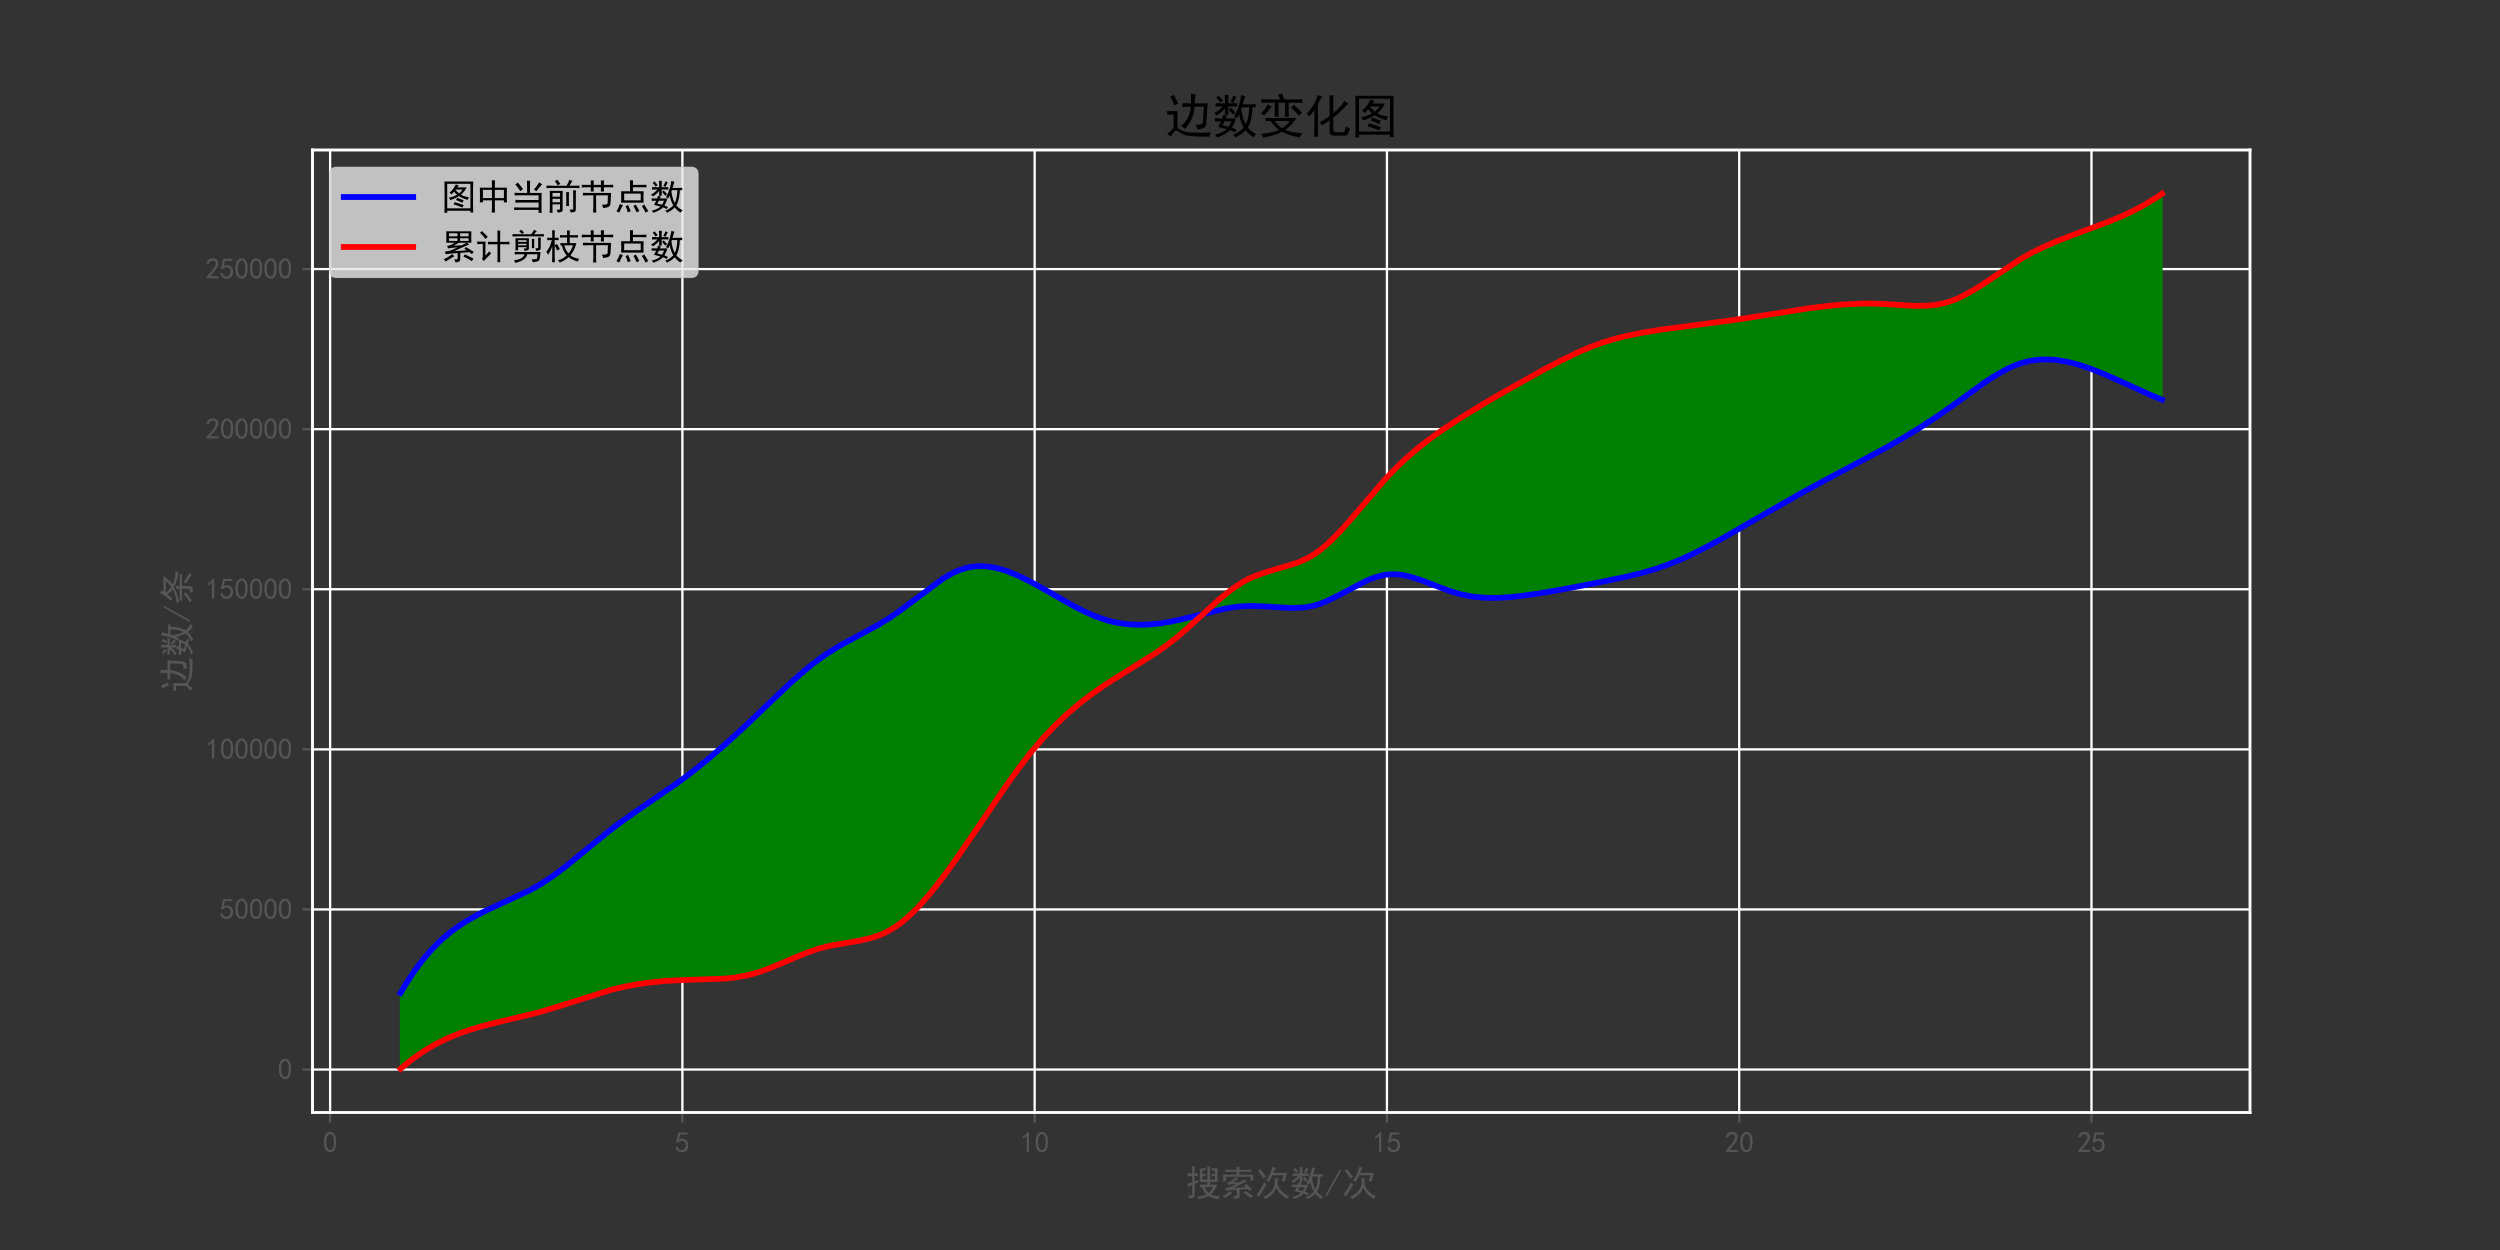 <?xml version="1.0" encoding="utf-8" standalone="no"?>
<!DOCTYPE svg PUBLIC "-//W3C//DTD SVG 1.1//EN"
  "http://www.w3.org/Graphics/SVG/1.1/DTD/svg11.dtd">
<svg xmlns:xlink="http://www.w3.org/1999/xlink" width="864pt" height="432pt" viewBox="0 0 864 432" xmlns="http://www.w3.org/2000/svg" version="1.1">
 <rect x="0" y="0" width="864" height="432" fill="#333333" stroke="none"/>
 <defs>
  <style type="text/css">*{stroke-linejoin: round; stroke-linecap: butt}</style>
 </defs>
 <g id="figure_1">
  <g id="patch_1">
   <path d="M 0 432 
L 864 432 
L 864 0 
L 0 0 
L 0 432 
z
" style="fill: none"/>
  </g>
  <g id="axes_1">
   <g id="patch_2">
    <path d="M 108 384.48 
L 777.6 384.48 
L 777.6 51.84 
L 108 51.84 
L 108 384.48 
z
" style="fill: none"/>
   </g>
   <g id="matplotlib.axis_1">
    <g id="xtick_1">
     <g id="line2d_1">
      <path d="M 114.087 384.48 
L 114.087 51.84 
" clip-path="url(#pc68817d9a1)" style="fill: none; stroke: #ffffff; stroke-width: 0.8; stroke-linecap: square"/>
     </g>
     <g id="line2d_2">
      <defs>
       <path id="m0e4e0e73fe" d="M 0 0 
L 0 3.5 
" style="stroke: #555555; stroke-width: 0.8"/>
      </defs>
      <g>
       <use xlink:href="#m0e4e0e73fe" x="114.087" y="384.48" style="fill: #555555; stroke: #555555; stroke-width: 0.8"/>
      </g>
     </g>
     <g id="text_1">
      <!-- 0 -->
      <g style="fill: #555555" transform="translate(111.587 398.355) scale(0.1 -0.1)">
       <defs>
        <path id="SimHei-30" d="M 225 2537 
Q 250 3200 412 3587 
Q 575 3975 875 4225 
Q 1175 4475 1612 4475 
Q 2050 4475 2375 4112 
Q 2700 3750 2800 3200 
Q 2900 2650 2862 1937 
Q 2825 1225 2612 775 
Q 2400 325 1975 150 
Q 1550 -25 1125 187 
Q 700 400 525 750 
Q 350 1100 275 1487 
Q 200 1875 225 2537 
z
M 750 2687 
Q 675 2000 800 1462 
Q 925 925 1212 700 
Q 1500 475 1800 612 
Q 2100 750 2237 1162 
Q 2375 1575 2375 2062 
Q 2375 2550 2337 2950 
Q 2300 3350 2112 3675 
Q 1925 4000 1612 4012 
Q 1300 4025 1062 3700 
Q 825 3375 750 2687 
z
" transform="scale(0.016)"/>
       </defs>
       <use xlink:href="#SimHei-30"/>
      </g>
     </g>
    </g>
    <g id="xtick_2">
     <g id="line2d_3">
      <path d="M 235.833 384.48 
L 235.833 51.84 
" clip-path="url(#pc68817d9a1)" style="fill: none; stroke: #ffffff; stroke-width: 0.8; stroke-linecap: square"/>
     </g>
     <g id="line2d_4">
      <g>
       <use xlink:href="#m0e4e0e73fe" x="235.833" y="384.48" style="fill: #555555; stroke: #555555; stroke-width: 0.8"/>
      </g>
     </g>
     <g id="text_2">
      <!-- 5 -->
      <g style="fill: #555555" transform="translate(233.333 398.355) scale(0.1 -0.1)">
       <defs>
        <path id="SimHei-35" d="M 550 1325 
Q 725 650 1150 575 
Q 1575 500 1837 662 
Q 2100 825 2212 1087 
Q 2325 1350 2312 1675 
Q 2300 2000 2137 2225 
Q 1975 2450 1725 2525 
Q 1475 2600 1162 2525 
Q 850 2450 650 2175 
L 225 2225 
Q 275 2375 700 4375 
L 2675 4375 
L 2675 3925 
L 1075 3925 
Q 950 3250 825 2850 
Q 1200 3025 1525 3012 
Q 1850 3000 2150 2862 
Q 2450 2725 2587 2487 
Q 2725 2250 2787 2012 
Q 2850 1775 2837 1500 
Q 2825 1225 2725 937 
Q 2625 650 2425 462 
Q 2225 275 1937 162 
Q 1650 50 1275 75 
Q 900 100 562 350 
Q 225 600 100 1200 
L 550 1325 
z
" transform="scale(0.016)"/>
       </defs>
       <use xlink:href="#SimHei-35"/>
      </g>
     </g>
    </g>
    <g id="xtick_3">
     <g id="line2d_5">
      <path d="M 357.578 384.48 
L 357.578 51.84 
" clip-path="url(#pc68817d9a1)" style="fill: none; stroke: #ffffff; stroke-width: 0.8; stroke-linecap: square"/>
     </g>
     <g id="line2d_6">
      <g>
       <use xlink:href="#m0e4e0e73fe" x="357.578" y="384.48" style="fill: #555555; stroke: #555555; stroke-width: 0.8"/>
      </g>
     </g>
     <g id="text_3">
      <!-- 10 -->
      <g style="fill: #555555" transform="translate(352.578 398.355) scale(0.1 -0.1)">
       <defs>
        <path id="SimHei-31" d="M 1400 3600 
Q 1075 3275 575 2975 
L 575 3450 
Q 1200 3875 1600 4450 
L 1900 4450 
L 1900 150 
L 1400 150 
L 1400 3600 
z
" transform="scale(0.016)"/>
       </defs>
       <use xlink:href="#SimHei-31"/>
       <use xlink:href="#SimHei-30" x="50"/>
      </g>
     </g>
    </g>
    <g id="xtick_4">
     <g id="line2d_7">
      <path d="M 479.324 384.48 
L 479.324 51.84 
" clip-path="url(#pc68817d9a1)" style="fill: none; stroke: #ffffff; stroke-width: 0.8; stroke-linecap: square"/>
     </g>
     <g id="line2d_8">
      <g>
       <use xlink:href="#m0e4e0e73fe" x="479.324" y="384.48" style="fill: #555555; stroke: #555555; stroke-width: 0.8"/>
      </g>
     </g>
     <g id="text_4">
      <!-- 15 -->
      <g style="fill: #555555" transform="translate(474.324 398.355) scale(0.1 -0.1)">
       <use xlink:href="#SimHei-31"/>
       <use xlink:href="#SimHei-35" x="50"/>
      </g>
     </g>
    </g>
    <g id="xtick_5">
     <g id="line2d_9">
      <path d="M 601.069 384.48 
L 601.069 51.84 
" clip-path="url(#pc68817d9a1)" style="fill: none; stroke: #ffffff; stroke-width: 0.8; stroke-linecap: square"/>
     </g>
     <g id="line2d_10">
      <g>
       <use xlink:href="#m0e4e0e73fe" x="601.069" y="384.48" style="fill: #555555; stroke: #555555; stroke-width: 0.8"/>
      </g>
     </g>
     <g id="text_5">
      <!-- 20 -->
      <g style="fill: #555555" transform="translate(596.069 398.355) scale(0.1 -0.1)">
       <defs>
        <path id="SimHei-32" d="M 300 250 
Q 325 625 650 925 
Q 975 1225 1475 1862 
Q 1975 2500 2125 2850 
Q 2275 3200 2237 3450 
Q 2200 3700 2000 3862 
Q 1800 4025 1537 4000 
Q 1275 3975 1037 3800 
Q 800 3625 675 3275 
L 200 3350 
Q 400 3925 712 4187 
Q 1025 4450 1450 4475 
Q 1700 4500 1900 4462 
Q 2100 4425 2312 4287 
Q 2525 4150 2662 3875 
Q 2800 3600 2762 3212 
Q 2725 2825 2375 2287 
Q 2025 1750 1025 600 
L 2825 600 
L 2825 150 
L 300 150 
L 300 250 
z
" transform="scale(0.016)"/>
       </defs>
       <use xlink:href="#SimHei-32"/>
       <use xlink:href="#SimHei-30" x="50"/>
      </g>
     </g>
    </g>
    <g id="xtick_6">
     <g id="line2d_11">
      <path d="M 722.815 384.48 
L 722.815 51.84 
" clip-path="url(#pc68817d9a1)" style="fill: none; stroke: #ffffff; stroke-width: 0.8; stroke-linecap: square"/>
     </g>
     <g id="line2d_12">
      <g>
       <use xlink:href="#m0e4e0e73fe" x="722.815" y="384.48" style="fill: #555555; stroke: #555555; stroke-width: 0.8"/>
      </g>
     </g>
     <g id="text_6">
      <!-- 25 -->
      <g style="fill: #555555" transform="translate(717.815 398.355) scale(0.1 -0.1)">
       <use xlink:href="#SimHei-32"/>
       <use xlink:href="#SimHei-35" x="50"/>
      </g>
     </g>
    </g>
    <g id="text_7">
     <!-- 搜索次数/次 -->
     <g style="fill: #555555" transform="translate(409.8 413.168) scale(0.12 -0.12)">
      <defs>
       <path id="SimHei-641c" d="M 2525 1975 
Q 2850 1950 3225 1950 
L 3900 1950 
L 3900 2450 
L 2500 2450 
Q 2525 2800 2525 3075 
L 2525 4200 
Q 2525 4475 2500 4775 
Q 3175 4850 3450 5000 
Q 3600 4650 3675 4550 
Q 3450 4525 2975 4500 
L 2975 3900 
L 3525 3900 
L 3525 3475 
L 2975 3475 
L 2975 2875 
L 3900 2875 
L 3900 4575 
Q 3900 4850 3875 5225 
L 4375 5225 
Q 4350 4925 4350 4600 
L 4350 2875 
L 5275 2875 
L 5275 3475 
L 4650 3475 
L 4650 3900 
L 5275 3900 
L 5275 4500 
Q 4975 4500 4675 4475 
L 4675 4925 
Q 4975 4900 5200 4900 
L 5750 4900 
Q 5725 4600 5725 4300 
L 5725 3100 
Q 5725 2675 5750 2450 
L 4350 2450 
L 4350 1950 
L 5675 1950 
Q 5550 1600 5275 1150 
Q 5000 700 4500 200 
Q 4775 25 5275 -62 
Q 5775 -150 6175 -150 
Q 6000 -300 5875 -650 
Q 5175 -550 4812 -425 
Q 4450 -300 4125 -100 
Q 3700 -300 3350 -412 
Q 3000 -525 2375 -675 
Q 2325 -450 2075 -200 
Q 3125 -100 3725 200 
Q 3450 475 3275 762 
Q 3100 1050 2925 1525 
L 2525 1525 
L 2525 1975 
z
M 1150 4550 
Q 1150 4925 1125 5225 
L 1675 5225 
Q 1600 4925 1600 4600 
L 1600 3950 
Q 1925 3950 2150 3975 
L 2150 3500 
Q 1900 3525 1600 3525 
L 1600 2500 
Q 2000 2650 2175 2800 
Q 2175 2675 2200 2325 
Q 2075 2275 1600 2075 
L 1600 0 
Q 1600 -300 1350 -387 
Q 1100 -475 650 -550 
Q 625 -300 450 0 
Q 900 0 1025 25 
Q 1150 50 1150 225 
L 1150 1900 
Q 650 1675 450 1525 
Q 325 1950 250 2100 
Q 550 2125 1150 2350 
L 1150 3525 
Q 625 3525 350 3500 
L 350 3975 
Q 625 3950 1150 3950 
L 1150 4550 
z
M 3400 1525 
Q 3750 775 4150 450 
Q 4700 1000 4950 1525 
L 3400 1525 
z
" transform="scale(0.016)"/>
       <path id="SimHei-7d22" d="M 3275 3000 
Q 3100 2925 2850 2775 
Q 2600 2625 2200 2375 
L 3425 2375 
Q 3825 2575 4175 2900 
Q 4475 2700 4775 2525 
Q 4325 2400 3937 2187 
Q 3550 1975 2300 1375 
Q 3375 1425 4600 1475 
Q 4400 1650 4200 1800 
Q 4475 1925 4575 2075 
Q 5025 1825 5675 1125 
Q 5425 975 5275 800 
Q 5050 1000 4900 1150 
Q 4400 1150 3450 1075 
L 3450 -25 
Q 3450 -400 3212 -475 
Q 2975 -550 2450 -625 
Q 2425 -350 2250 -100 
Q 2600 -100 2775 -75 
Q 2950 -50 2950 125 
L 2950 1025 
Q 2175 1025 1700 962 
Q 1225 900 975 850 
Q 900 1100 825 1300 
Q 1425 1400 1837 1550 
Q 2250 1700 2875 2050 
Q 2300 2050 2012 2025 
Q 1725 2000 1325 1900 
Q 1250 2175 1175 2350 
Q 1525 2375 1925 2612 
Q 2325 2850 2675 3275 
Q 2975 3125 3275 3000 
z
M 2900 4625 
Q 2900 4925 2875 5150 
L 3425 5150 
Q 3400 4850 3400 4625 
L 4775 4625 
Q 5050 4625 5575 4650 
L 5575 4250 
Q 5100 4275 4750 4275 
L 3400 4275 
L 3400 3750 
L 5900 3750 
Q 5875 3550 5875 3250 
Q 5875 2950 5900 2700 
L 5375 2700 
L 5375 3375 
L 975 3375 
L 975 2525 
L 475 2525 
L 475 3750 
L 2900 3750 
L 2900 4275 
L 1750 4275 
Q 1050 4275 825 4250 
L 825 4650 
Q 1150 4625 1725 4625 
L 2900 4625 
z
M 4525 800 
Q 5175 375 5875 -75 
Q 5650 -250 5475 -450 
Q 4800 100 4125 500 
Q 4350 675 4525 800 
z
M 2125 450 
Q 1900 325 1575 75 
Q 1250 -175 775 -475 
Q 650 -275 375 -125 
Q 1100 225 1700 775 
Q 1900 600 2125 450 
z
" transform="scale(0.016)"/>
       <path id="SimHei-6b21" d="M 4150 3025 
Q 4000 2550 4050 2187 
Q 4100 1825 4275 1450 
Q 4450 1075 4800 750 
Q 5150 425 5475 212 
Q 5800 0 6150 -150 
Q 5875 -350 5750 -625 
Q 5250 -325 4887 -25 
Q 4525 275 4275 612 
Q 4025 950 3825 1425 
Q 3525 625 2950 125 
Q 2375 -375 1850 -650 
Q 1675 -400 1475 -225 
Q 2025 0 2487 362 
Q 2950 725 3162 1100 
Q 3375 1475 3450 1825 
Q 3525 2175 3537 2400 
Q 3550 2625 3525 3125 
Q 3825 3050 4150 3025 
z
M 3700 4975 
Q 3625 4900 3475 4575 
Q 3325 4250 3250 4075 
L 5775 4075 
Q 5650 3725 5550 3362 
Q 5450 3000 5275 2500 
Q 5000 2575 4775 2600 
Q 5025 3350 5100 3650 
L 3100 3650 
Q 2975 3400 2812 3100 
Q 2650 2800 2425 2450 
Q 2275 2600 1975 2700 
Q 2300 3050 2625 3762 
Q 2950 4475 3125 5200 
Q 3450 5025 3700 4975 
z
M 2025 2000 
Q 1825 1675 1475 1087 
Q 1125 500 725 -200 
Q 500 -25 250 175 
Q 725 725 1037 1262 
Q 1350 1800 1575 2325 
Q 1750 2175 2025 2000 
z
M 900 4750 
Q 1725 3725 1950 3375 
Q 1750 3250 1500 3050 
Q 1250 3525 500 4425 
Q 700 4575 900 4750 
z
" transform="scale(0.016)"/>
       <path id="SimHei-6570" d="M 4525 4925 
Q 4475 4800 4400 4587 
Q 4325 4375 4175 3825 
L 5325 3825 
Q 5575 3825 5925 3850 
L 5925 3400 
Q 5650 3425 5500 3425 
Q 5500 3025 5362 2162 
Q 5225 1300 4875 675 
Q 5125 375 5437 137 
Q 5750 -100 6025 -200 
Q 5725 -425 5625 -625 
Q 5325 -450 5075 -225 
Q 4825 0 4575 325 
Q 4300 25 3987 -187 
Q 3675 -400 3200 -650 
Q 3075 -425 2850 -300 
Q 3225 -150 3650 125 
Q 4075 400 4300 675 
Q 4125 1025 3962 1425 
Q 3800 1825 3675 2475 
Q 3600 2275 3425 1950 
Q 3250 2050 3000 2150 
Q 3400 2850 3650 3675 
Q 3900 4500 3975 5100 
Q 4275 4975 4525 4925 
z
M 2100 2250 
Q 2000 2150 1875 1925 
L 3250 1925 
Q 3100 1300 2725 675 
Q 3125 525 3350 400 
Q 3225 225 3125 25 
Q 2900 175 2450 325 
Q 1950 -225 725 -650 
Q 600 -375 400 -275 
Q 1575 0 2000 475 
Q 1300 650 850 775 
Q 1000 1000 1250 1525 
Q 1000 1525 425 1500 
L 425 1950 
Q 900 1925 1400 1925 
Q 1500 2150 1550 2425 
Q 1825 2325 2100 2250 
z
M 1775 3950 
Q 1775 4550 1750 5100 
L 2250 5100 
Q 2225 4575 2225 3950 
Q 3075 3950 3425 3975 
L 3425 3525 
Q 3075 3550 2225 3550 
Q 2225 2825 2250 2425 
L 1750 2425 
Q 1775 2775 1775 3300 
Q 1650 3100 1300 2787 
Q 950 2475 650 2300 
Q 525 2525 275 2625 
Q 500 2700 875 2975 
Q 1250 3250 1450 3550 
Q 950 3550 500 3525 
L 500 3975 
Q 925 3950 1775 3950 
z
M 3975 3175 
Q 4200 1700 4600 1125 
Q 4850 1700 4937 2287 
Q 5025 2875 5050 3425 
L 4075 3425 
L 3975 3175 
z
M 1450 1000 
Q 1750 925 2275 800 
Q 2475 1050 2650 1525 
L 1725 1525 
Q 1600 1275 1450 1000 
z
M 3325 4825 
Q 3200 4625 3125 4450 
Q 3050 4275 2925 4025 
Q 2725 4125 2525 4175 
Q 2725 4500 2900 5000 
Q 3150 4875 3325 4825 
z
M 2575 3375 
Q 2900 3050 3200 2725 
Q 3050 2600 2875 2425 
Q 2525 2850 2300 3100 
Q 2450 3225 2575 3375 
z
M 925 5000 
Q 1275 4650 1500 4300 
L 1125 4075 
Q 950 4425 600 4725 
Q 825 4875 925 5000 
z
" transform="scale(0.016)"/>
       <path id="SimHei-2f" d="M 3000 4550 
L 350 -175 
L 100 -25 
L 2750 4700 
L 3000 4550 
z
" transform="scale(0.016)"/>
      </defs>
      <use xlink:href="#SimHei-641c"/>
      <use xlink:href="#SimHei-7d22" x="100"/>
      <use xlink:href="#SimHei-6b21" x="200"/>
      <use xlink:href="#SimHei-6570" x="300"/>
      <use xlink:href="#SimHei-2f" x="400"/>
      <use xlink:href="#SimHei-6b21" x="450"/>
     </g>
    </g>
   </g>
   <g id="matplotlib.axis_2">
    <g id="ytick_1">
     <g id="line2d_13">
      <path d="M 108 369.627 
L 777.6 369.627 
" clip-path="url(#pc68817d9a1)" style="fill: none; stroke: #ffffff; stroke-width: 0.8; stroke-linecap: square"/>
     </g>
     <g id="line2d_14">
      <defs>
       <path id="m376a0f5aaf" d="M 0 0 
L -3.5 0 
" style="stroke: #555555; stroke-width: 0.8"/>
      </defs>
      <g>
       <use xlink:href="#m376a0f5aaf" x="108" y="369.627" style="fill: #555555; stroke: #555555; stroke-width: 0.8"/>
      </g>
     </g>
     <g id="text_8">
      <!-- 0 -->
      <g style="fill: #555555" transform="translate(96 373.064) scale(0.1 -0.1)">
       <use xlink:href="#SimHei-30"/>
      </g>
     </g>
    </g>
    <g id="ytick_2">
     <g id="line2d_15">
      <path d="M 108 314.3 
L 777.6 314.3 
" clip-path="url(#pc68817d9a1)" style="fill: none; stroke: #ffffff; stroke-width: 0.8; stroke-linecap: square"/>
     </g>
     <g id="line2d_16">
      <g>
       <use xlink:href="#m376a0f5aaf" x="108" y="314.3" style="fill: #555555; stroke: #555555; stroke-width: 0.8"/>
      </g>
     </g>
     <g id="text_9">
      <!-- 50000 -->
      <g style="fill: #555555" transform="translate(76 317.737) scale(0.1 -0.1)">
       <use xlink:href="#SimHei-35"/>
       <use xlink:href="#SimHei-30" x="50"/>
       <use xlink:href="#SimHei-30" x="100"/>
       <use xlink:href="#SimHei-30" x="150"/>
       <use xlink:href="#SimHei-30" x="200"/>
      </g>
     </g>
    </g>
    <g id="ytick_3">
     <g id="line2d_17">
      <path d="M 108 258.973 
L 777.6 258.973 
" clip-path="url(#pc68817d9a1)" style="fill: none; stroke: #ffffff; stroke-width: 0.8; stroke-linecap: square"/>
     </g>
     <g id="line2d_18">
      <g>
       <use xlink:href="#m376a0f5aaf" x="108" y="258.973" style="fill: #555555; stroke: #555555; stroke-width: 0.8"/>
      </g>
     </g>
     <g id="text_10">
      <!-- 100000 -->
      <g style="fill: #555555" transform="translate(71 262.41) scale(0.1 -0.1)">
       <use xlink:href="#SimHei-31"/>
       <use xlink:href="#SimHei-30" x="50"/>
       <use xlink:href="#SimHei-30" x="100"/>
       <use xlink:href="#SimHei-30" x="150"/>
       <use xlink:href="#SimHei-30" x="200"/>
       <use xlink:href="#SimHei-30" x="250"/>
      </g>
     </g>
    </g>
    <g id="ytick_4">
     <g id="line2d_19">
      <path d="M 108 203.645 
L 777.6 203.645 
" clip-path="url(#pc68817d9a1)" style="fill: none; stroke: #ffffff; stroke-width: 0.8; stroke-linecap: square"/>
     </g>
     <g id="line2d_20">
      <g>
       <use xlink:href="#m376a0f5aaf" x="108" y="203.645" style="fill: #555555; stroke: #555555; stroke-width: 0.8"/>
      </g>
     </g>
     <g id="text_11">
      <!-- 150000 -->
      <g style="fill: #555555" transform="translate(71 207.083) scale(0.1 -0.1)">
       <use xlink:href="#SimHei-31"/>
       <use xlink:href="#SimHei-35" x="50"/>
       <use xlink:href="#SimHei-30" x="100"/>
       <use xlink:href="#SimHei-30" x="150"/>
       <use xlink:href="#SimHei-30" x="200"/>
       <use xlink:href="#SimHei-30" x="250"/>
      </g>
     </g>
    </g>
    <g id="ytick_5">
     <g id="line2d_21">
      <path d="M 108 148.318 
L 777.6 148.318 
" clip-path="url(#pc68817d9a1)" style="fill: none; stroke: #ffffff; stroke-width: 0.8; stroke-linecap: square"/>
     </g>
     <g id="line2d_22">
      <g>
       <use xlink:href="#m376a0f5aaf" x="108" y="148.318" style="fill: #555555; stroke: #555555; stroke-width: 0.8"/>
      </g>
     </g>
     <g id="text_12">
      <!-- 200000 -->
      <g style="fill: #555555" transform="translate(71 151.756) scale(0.1 -0.1)">
       <use xlink:href="#SimHei-32"/>
       <use xlink:href="#SimHei-30" x="50"/>
       <use xlink:href="#SimHei-30" x="100"/>
       <use xlink:href="#SimHei-30" x="150"/>
       <use xlink:href="#SimHei-30" x="200"/>
       <use xlink:href="#SimHei-30" x="250"/>
      </g>
     </g>
    </g>
    <g id="ytick_6">
     <g id="line2d_23">
      <path d="M 108 92.991 
L 777.6 92.991 
" clip-path="url(#pc68817d9a1)" style="fill: none; stroke: #ffffff; stroke-width: 0.8; stroke-linecap: square"/>
     </g>
     <g id="line2d_24">
      <g>
       <use xlink:href="#m376a0f5aaf" x="108" y="92.991" style="fill: #555555; stroke: #555555; stroke-width: 0.8"/>
      </g>
     </g>
     <g id="text_13">
      <!-- 250000 -->
      <g style="fill: #555555" transform="translate(71 96.429) scale(0.1 -0.1)">
       <use xlink:href="#SimHei-32"/>
       <use xlink:href="#SimHei-35" x="50"/>
       <use xlink:href="#SimHei-30" x="100"/>
       <use xlink:href="#SimHei-30" x="150"/>
       <use xlink:href="#SimHei-30" x="200"/>
       <use xlink:href="#SimHei-30" x="250"/>
      </g>
     </g>
    </g>
    <g id="text_14">
     <!-- 边数/条 -->
     <g style="fill: #555555" transform="translate(65.5 239.16) rotate(-90) scale(0.12 -0.12)">
      <defs>
       <path id="SimHei-8fb9" d="M 3450 3950 
Q 3450 4750 3425 5250 
Q 3800 5175 4050 5175 
Q 3975 4825 3950 3950 
L 5725 3950 
Q 5650 3525 5625 3100 
L 5500 1150 
Q 5475 725 5062 612 
Q 4650 500 4300 400 
Q 4275 725 4050 1050 
Q 4650 1075 4837 1137 
Q 5025 1200 5050 1450 
L 5175 3500 
L 3925 3500 
Q 3825 2500 3525 1837 
Q 3225 1175 2625 500 
Q 2400 725 2075 900 
Q 2625 1275 2987 1937 
Q 3350 2600 3425 3500 
Q 2825 3500 2275 3450 
L 2275 3975 
Q 2725 3950 3450 3950 
z
M 1625 2900 
Q 1600 2475 1600 2125 
L 1600 675 
Q 2225 50 3775 0 
Q 5325 -50 6200 50 
Q 5950 -150 5925 -550 
Q 5125 -550 4350 -525 
Q 3575 -500 2925 -387 
Q 2275 -275 1850 75 
Q 1425 425 1187 175 
Q 950 -75 725 -550 
Q 500 -325 225 -150 
Q 875 350 1100 625 
L 1100 2450 
Q 650 2450 225 2425 
L 225 2925 
Q 725 2900 1150 2900 
L 1625 2900 
z
M 1150 5075 
Q 1600 4200 1700 3900 
Q 1450 3825 1175 3675 
Q 1150 3925 650 4875 
Q 925 4975 1150 5075 
z
" transform="scale(0.016)"/>
       <path id="SimHei-6761" d="M 2700 5075 
Q 2600 5000 2400 4700 
L 5225 4700 
Q 4975 4300 4625 3875 
Q 4275 3450 3750 3050 
Q 4100 2850 4750 2687 
Q 5400 2525 6200 2525 
Q 5950 2275 5925 2000 
Q 5000 2100 4387 2300 
Q 3775 2500 3275 2825 
Q 2500 2375 1837 2175 
Q 1175 1975 575 1850 
Q 500 2125 275 2300 
Q 1250 2400 1912 2625 
Q 2575 2850 2825 3075 
Q 2400 3425 1925 3975 
Q 1600 3550 1150 3075 
Q 925 3300 725 3350 
Q 1225 3775 1625 4350 
Q 2025 4925 2125 5300 
Q 2525 5125 2700 5075 
z
M 2950 1775 
Q 2950 2000 2925 2400 
L 3475 2400 
Q 3450 1975 3450 1775 
L 4500 1775 
Q 5025 1775 5550 1800 
L 5550 1325 
Q 5025 1350 4525 1350 
L 3450 1350 
L 3450 -50 
Q 3475 -575 2450 -625 
Q 2375 -375 2225 -75 
Q 2975 -150 2950 200 
L 2950 1350 
L 1850 1350 
Q 1350 1350 825 1325 
L 825 1800 
Q 1350 1775 1850 1775 
L 2950 1775 
z
M 3300 3300 
Q 4025 3775 4325 4275 
L 2250 4275 
Q 2700 3675 3300 3300 
z
M 4200 1000 
Q 4950 575 5800 0 
Q 5650 -175 5500 -400 
Q 5150 -150 4787 100 
Q 4425 350 3925 600 
Q 4075 775 4200 1000 
z
M 2375 700 
Q 2275 600 1800 250 
Q 1325 -100 850 -400 
Q 700 -200 500 -50 
Q 825 100 1287 437 
Q 1750 775 1950 1050 
L 2375 700 
z
" transform="scale(0.016)"/>
      </defs>
      <use xlink:href="#SimHei-8fb9"/>
      <use xlink:href="#SimHei-6570" x="100"/>
      <use xlink:href="#SimHei-2f" x="200"/>
      <use xlink:href="#SimHei-6761" x="250"/>
     </g>
    </g>
   </g>
   <g id="PolyCollection_1">
    <defs>
     <path id="me2cbbfef6c" d="M 138.436 -62.64 
L 138.436 -88.845 
L 140.472 -92.255 
L 142.508 -95.377 
L 144.544 -98.23 
L 146.58 -100.831 
L 148.616 -103.198 
L 150.652 -105.347 
L 152.688 -107.296 
L 154.723 -109.062 
L 156.759 -110.664 
L 158.795 -112.118 
L 160.831 -113.441 
L 162.867 -114.652 
L 164.903 -115.767 
L 166.939 -116.804 
L 168.975 -117.78 
L 171.01 -118.713 
L 173.046 -119.62 
L 175.082 -120.519 
L 177.118 -121.426 
L 179.154 -122.359 
L 181.19 -123.337 
L 183.226 -124.375 
L 185.262 -125.492 
L 187.297 -126.705 
L 189.333 -128.024 
L 191.369 -129.439 
L 193.405 -130.937 
L 195.441 -132.503 
L 197.477 -134.121 
L 199.513 -135.779 
L 201.549 -137.462 
L 203.584 -139.155 
L 205.62 -140.844 
L 207.656 -142.514 
L 209.692 -144.152 
L 211.728 -145.743 
L 213.764 -147.279 
L 215.8 -148.764 
L 217.836 -150.21 
L 219.871 -151.624 
L 221.907 -153.015 
L 223.943 -154.394 
L 225.979 -155.768 
L 228.015 -157.147 
L 230.051 -158.54 
L 232.087 -159.956 
L 234.123 -161.404 
L 236.158 -162.893 
L 238.194 -164.429 
L 240.23 -166.011 
L 242.266 -167.638 
L 244.302 -169.307 
L 246.338 -171.016 
L 248.374 -172.763 
L 250.41 -174.546 
L 252.445 -176.364 
L 254.481 -178.214 
L 256.517 -180.093 
L 258.553 -182.001 
L 260.589 -183.935 
L 262.625 -185.89 
L 264.661 -187.856 
L 266.697 -189.821 
L 268.733 -191.774 
L 270.768 -193.703 
L 272.804 -195.597 
L 274.84 -197.444 
L 276.876 -199.233 
L 278.912 -200.953 
L 280.948 -202.592 
L 282.984 -204.138 
L 285.02 -205.581 
L 287.055 -206.917 
L 289.091 -208.164 
L 291.127 -209.34 
L 293.163 -210.464 
L 295.199 -211.554 
L 297.235 -212.628 
L 299.271 -213.706 
L 301.307 -214.805 
L 303.342 -215.945 
L 305.378 -217.143 
L 307.414 -218.419 
L 309.45 -219.791 
L 311.486 -221.26 
L 313.522 -222.802 
L 315.558 -224.386 
L 317.594 -225.983 
L 319.629 -227.564 
L 321.665 -229.1 
L 323.701 -230.561 
L 325.737 -231.917 
L 327.773 -233.141 
L 329.809 -234.201 
L 331.845 -235.069 
L 333.881 -235.716 
L 335.916 -236.13 
L 337.952 -236.323 
L 339.988 -236.314 
L 342.024 -236.117 
L 344.06 -235.75 
L 346.096 -235.23 
L 348.132 -234.572 
L 350.168 -233.792 
L 352.203 -232.909 
L 354.239 -231.937 
L 356.275 -230.893 
L 358.311 -229.794 
L 360.347 -228.655 
L 362.383 -227.49 
L 364.419 -226.315 
L 366.455 -225.141 
L 368.49 -223.985 
L 370.526 -222.86 
L 372.562 -221.781 
L 374.598 -220.76 
L 376.634 -219.814 
L 378.67 -218.955 
L 380.706 -218.198 
L 382.742 -217.556 
L 384.778 -217.036 
L 386.813 -216.633 
L 388.849 -216.34 
L 390.885 -216.151 
L 392.921 -216.06 
L 394.957 -216.063 
L 396.993 -216.151 
L 399.029 -216.321 
L 401.065 -216.565 
L 403.1 -216.878 
L 405.136 -217.254 
L 407.172 -217.686 
L 409.208 -218.166 
L 411.244 -218.68 
L 413.28 -219.213 
L 415.316 -219.752 
L 417.352 -220.283 
L 419.387 -220.792 
L 421.423 -221.265 
L 423.459 -221.688 
L 425.495 -222.048 
L 427.531 -222.33 
L 429.567 -222.52 
L 431.603 -222.606 
L 433.639 -222.592 
L 435.674 -222.505 
L 437.71 -222.369 
L 439.746 -222.212 
L 441.782 -222.058 
L 443.818 -221.935 
L 445.854 -221.868 
L 447.89 -221.883 
L 449.926 -222.006 
L 451.961 -222.264 
L 453.997 -222.682 
L 456.033 -223.285 
L 458.069 -224.065 
L 460.105 -224.987 
L 462.141 -226.011 
L 464.177 -227.1 
L 466.213 -228.214 
L 468.248 -229.316 
L 470.284 -230.368 
L 472.32 -231.33 
L 474.356 -232.166 
L 476.392 -232.837 
L 478.428 -233.304 
L 480.464 -233.531 
L 482.5 -233.518 
L 484.535 -233.296 
L 486.571 -232.897 
L 488.607 -232.353 
L 490.643 -231.695 
L 492.679 -230.956 
L 494.715 -230.166 
L 496.751 -229.359 
L 498.787 -228.566 
L 500.822 -227.818 
L 502.858 -227.148 
L 504.894 -226.585 
L 506.93 -226.139 
L 508.966 -225.802 
L 511.002 -225.565 
L 513.038 -225.419 
L 515.074 -225.357 
L 517.11 -225.369 
L 519.145 -225.447 
L 521.181 -225.583 
L 523.217 -225.768 
L 525.253 -225.994 
L 527.289 -226.252 
L 529.325 -226.535 
L 531.361 -226.837 
L 533.397 -227.157 
L 535.432 -227.493 
L 537.468 -227.843 
L 539.504 -228.206 
L 541.54 -228.58 
L 543.576 -228.964 
L 545.612 -229.354 
L 547.648 -229.75 
L 549.684 -230.15 
L 551.719 -230.553 
L 553.755 -230.956 
L 555.791 -231.362 
L 557.827 -231.777 
L 559.863 -232.206 
L 561.899 -232.653 
L 563.935 -233.125 
L 565.971 -233.625 
L 568.006 -234.161 
L 570.042 -234.735 
L 572.078 -235.355 
L 574.114 -236.024 
L 576.15 -236.749 
L 578.186 -237.533 
L 580.222 -238.376 
L 582.258 -239.272 
L 584.293 -240.217 
L 586.329 -241.206 
L 588.365 -242.235 
L 590.401 -243.299 
L 592.437 -244.393 
L 594.473 -245.512 
L 596.509 -246.653 
L 598.545 -247.809 
L 600.58 -248.977 
L 602.616 -250.151 
L 604.652 -251.33 
L 606.688 -252.512 
L 608.724 -253.693 
L 610.76 -254.874 
L 612.796 -256.052 
L 614.832 -257.225 
L 616.867 -258.392 
L 618.903 -259.551 
L 620.939 -260.699 
L 622.975 -261.836 
L 625.011 -262.959 
L 627.047 -264.067 
L 629.083 -265.162 
L 631.119 -266.245 
L 633.155 -267.321 
L 635.19 -268.391 
L 637.226 -269.459 
L 639.262 -270.527 
L 641.298 -271.598 
L 643.334 -272.674 
L 645.37 -273.759 
L 647.406 -274.855 
L 649.442 -275.965 
L 651.477 -277.091 
L 653.513 -278.236 
L 655.549 -279.401 
L 657.585 -280.589 
L 659.621 -281.801 
L 661.657 -283.04 
L 663.693 -284.306 
L 665.729 -285.603 
L 667.764 -286.932 
L 669.8 -288.294 
L 671.836 -289.692 
L 673.872 -291.128 
L 675.908 -292.602 
L 677.944 -294.099 
L 679.98 -295.603 
L 682.016 -297.094 
L 684.051 -298.556 
L 686.087 -299.969 
L 688.123 -301.317 
L 690.159 -302.58 
L 692.195 -303.742 
L 694.231 -304.784 
L 696.267 -305.688 
L 698.303 -306.436 
L 700.338 -307.014 
L 702.374 -307.425 
L 704.41 -307.679 
L 706.446 -307.787 
L 708.482 -307.757 
L 710.518 -307.599 
L 712.554 -307.322 
L 714.59 -306.938 
L 716.625 -306.454 
L 718.661 -305.881 
L 720.697 -305.228 
L 722.733 -304.506 
L 724.769 -303.723 
L 726.805 -302.889 
L 728.841 -302.015 
L 730.877 -301.109 
L 732.912 -300.181 
L 734.948 -299.241 
L 736.984 -298.299 
L 739.02 -297.364 
L 741.056 -296.446 
L 743.092 -295.554 
L 745.128 -294.698 
L 747.164 -293.888 
L 747.164 -365.04 
L 747.164 -365.04 
L 745.128 -363.649 
L 743.092 -362.359 
L 741.056 -361.159 
L 739.02 -360.043 
L 736.984 -359.002 
L 734.948 -358.027 
L 732.912 -357.111 
L 730.877 -356.245 
L 728.841 -355.421 
L 726.805 -354.631 
L 724.769 -353.865 
L 722.733 -353.117 
L 720.697 -352.378 
L 718.661 -351.639 
L 716.625 -350.893 
L 714.59 -350.13 
L 712.554 -349.343 
L 710.518 -348.524 
L 708.482 -347.664 
L 706.446 -346.754 
L 704.41 -345.788 
L 702.374 -344.756 
L 700.338 -343.649 
L 698.303 -342.461 
L 696.267 -341.189 
L 694.231 -339.851 
L 692.195 -338.471 
L 690.159 -337.069 
L 688.123 -335.67 
L 686.087 -334.295 
L 684.051 -332.967 
L 682.016 -331.708 
L 679.98 -330.54 
L 677.944 -329.487 
L 675.908 -328.571 
L 673.872 -327.814 
L 671.836 -327.229 
L 669.8 -326.801 
L 667.764 -326.512 
L 665.729 -326.343 
L 663.693 -326.275 
L 661.657 -326.288 
L 659.621 -326.365 
L 657.585 -326.486 
L 655.549 -326.631 
L 653.513 -326.783 
L 651.477 -326.922 
L 649.442 -327.029 
L 647.406 -327.091 
L 645.37 -327.109 
L 643.334 -327.084 
L 641.298 -327.021 
L 639.262 -326.921 
L 637.226 -326.788 
L 635.19 -326.623 
L 633.155 -326.431 
L 631.119 -326.213 
L 629.083 -325.972 
L 627.047 -325.71 
L 625.011 -325.432 
L 622.975 -325.139 
L 620.939 -324.833 
L 618.903 -324.517 
L 616.867 -324.193 
L 614.832 -323.864 
L 612.796 -323.532 
L 610.76 -323.198 
L 608.724 -322.866 
L 606.688 -322.538 
L 604.652 -322.215 
L 602.616 -321.901 
L 600.58 -321.597 
L 598.545 -321.305 
L 596.509 -321.023 
L 594.473 -320.75 
L 592.437 -320.483 
L 590.401 -320.22 
L 588.365 -319.961 
L 586.329 -319.703 
L 584.293 -319.444 
L 582.258 -319.183 
L 580.222 -318.918 
L 578.186 -318.647 
L 576.15 -318.368 
L 574.114 -318.078 
L 572.078 -317.774 
L 570.042 -317.45 
L 568.006 -317.101 
L 565.971 -316.723 
L 563.935 -316.311 
L 561.899 -315.86 
L 559.863 -315.366 
L 557.827 -314.823 
L 555.791 -314.228 
L 553.755 -313.575 
L 551.719 -312.86 
L 549.684 -312.081 
L 547.648 -311.244 
L 545.612 -310.353 
L 543.576 -309.414 
L 541.54 -308.432 
L 539.504 -307.412 
L 537.468 -306.36 
L 535.432 -305.281 
L 533.397 -304.18 
L 531.361 -303.062 
L 529.325 -301.932 
L 527.289 -300.797 
L 525.253 -299.657 
L 523.217 -298.512 
L 521.181 -297.359 
L 519.145 -296.197 
L 517.11 -295.024 
L 515.074 -293.837 
L 513.038 -292.636 
L 511.002 -291.417 
L 508.966 -290.179 
L 506.93 -288.921 
L 504.894 -287.639 
L 502.858 -286.333 
L 500.822 -284.997 
L 498.787 -283.624 
L 496.751 -282.205 
L 494.715 -280.734 
L 492.679 -279.2 
L 490.643 -277.597 
L 488.607 -275.916 
L 486.571 -274.15 
L 484.535 -272.289 
L 482.5 -270.327 
L 480.464 -268.254 
L 478.428 -266.064 
L 476.392 -263.766 
L 474.356 -261.391 
L 472.32 -258.97 
L 470.284 -256.536 
L 468.248 -254.118 
L 466.213 -251.749 
L 464.177 -249.461 
L 462.141 -247.285 
L 460.105 -245.253 
L 458.069 -243.396 
L 456.033 -241.745 
L 453.997 -240.332 
L 451.961 -239.153 
L 449.926 -238.172 
L 447.89 -237.352 
L 445.854 -236.653 
L 443.818 -236.038 
L 441.782 -235.469 
L 439.746 -234.907 
L 437.71 -234.315 
L 435.674 -233.654 
L 433.639 -232.886 
L 431.603 -231.973 
L 429.567 -230.878 
L 427.531 -229.596 
L 425.495 -228.152 
L 423.459 -226.571 
L 421.423 -224.88 
L 419.387 -223.104 
L 417.352 -221.268 
L 415.316 -219.399 
L 413.28 -217.522 
L 411.244 -215.664 
L 409.208 -213.849 
L 407.172 -212.104 
L 405.136 -210.453 
L 403.1 -208.901 
L 401.065 -207.435 
L 399.029 -206.04 
L 396.993 -204.705 
L 394.957 -203.415 
L 392.921 -202.156 
L 390.885 -200.916 
L 388.849 -199.68 
L 386.813 -198.436 
L 384.778 -197.169 
L 382.742 -195.866 
L 380.706 -194.514 
L 378.67 -193.104 
L 376.634 -191.63 
L 374.598 -190.084 
L 372.562 -188.461 
L 370.526 -186.755 
L 368.49 -184.959 
L 366.455 -183.067 
L 364.419 -181.073 
L 362.383 -178.971 
L 360.347 -176.754 
L 358.311 -174.416 
L 356.275 -171.953 
L 354.239 -169.369 
L 352.203 -166.68 
L 350.168 -163.899 
L 348.132 -161.041 
L 346.096 -158.12 
L 344.06 -155.15 
L 342.024 -152.147 
L 339.988 -149.123 
L 337.952 -146.093 
L 335.916 -143.073 
L 333.881 -140.075 
L 331.845 -137.115 
L 329.809 -134.208 
L 327.773 -131.37 
L 325.737 -128.619 
L 323.701 -125.97 
L 321.665 -123.44 
L 319.629 -121.045 
L 317.594 -118.803 
L 315.558 -116.729 
L 313.522 -114.841 
L 311.486 -113.154 
L 309.45 -111.685 
L 307.414 -110.447 
L 305.378 -109.428 
L 303.342 -108.596 
L 301.307 -107.924 
L 299.271 -107.381 
L 297.235 -106.939 
L 295.199 -106.567 
L 293.163 -106.235 
L 291.127 -105.916 
L 289.091 -105.579 
L 287.055 -105.194 
L 285.02 -104.732 
L 282.984 -104.168 
L 280.948 -103.504 
L 278.912 -102.76 
L 276.876 -101.954 
L 274.84 -101.105 
L 272.804 -100.231 
L 270.768 -99.352 
L 268.733 -98.485 
L 266.697 -97.65 
L 264.661 -96.864 
L 262.625 -96.148 
L 260.589 -95.518 
L 258.553 -94.993 
L 256.517 -94.568 
L 254.481 -94.231 
L 252.445 -93.973 
L 250.41 -93.78 
L 248.374 -93.642 
L 246.338 -93.547 
L 244.302 -93.483 
L 242.266 -93.44 
L 240.23 -93.404 
L 238.194 -93.366 
L 236.158 -93.313 
L 234.123 -93.235 
L 232.087 -93.127 
L 230.051 -92.988 
L 228.015 -92.817 
L 225.979 -92.611 
L 223.943 -92.369 
L 221.907 -92.089 
L 219.871 -91.77 
L 217.836 -91.409 
L 215.8 -91.006 
L 213.764 -90.559 
L 211.728 -90.065 
L 209.692 -89.525 
L 207.656 -88.943 
L 205.62 -88.327 
L 203.584 -87.684 
L 201.549 -87.021 
L 199.513 -86.346 
L 197.477 -85.667 
L 195.441 -84.99 
L 193.405 -84.323 
L 191.369 -83.673 
L 189.333 -83.047 
L 187.297 -82.453 
L 185.262 -81.897 
L 183.226 -81.373 
L 181.19 -80.874 
L 179.154 -80.392 
L 177.118 -79.921 
L 175.082 -79.451 
L 173.046 -78.976 
L 171.01 -78.488 
L 168.975 -77.979 
L 166.939 -77.441 
L 164.903 -76.867 
L 162.867 -76.25 
L 160.831 -75.581 
L 158.795 -74.853 
L 156.759 -74.058 
L 154.723 -73.189 
L 152.688 -72.237 
L 150.652 -71.197 
L 148.616 -70.058 
L 146.58 -68.815 
L 144.544 -67.459 
L 142.508 -65.983 
L 140.472 -64.38 
L 138.436 -62.64 
z
" style="stroke: #008000; stroke-width: 0.5"/>
    </defs>
    <g clip-path="url(#pc68817d9a1)">
     <use xlink:href="#me2cbbfef6c" x="0" y="432" style="fill: #008000; stroke: #008000; stroke-width: 0.5"/>
    </g>
   </g>
   <g id="line2d_25">
    <path d="M 138.436 343.155 
L 140.472 339.745 
L 142.508 336.623 
L 144.544 333.77 
L 146.58 331.169 
L 148.616 328.802 
L 150.652 326.653 
L 152.688 324.704 
L 154.723 322.938 
L 156.759 321.336 
L 160.831 318.559 
L 164.903 316.233 
L 168.975 314.22 
L 183.226 307.625 
L 187.297 305.295 
L 191.369 302.561 
L 195.441 299.497 
L 201.549 294.538 
L 209.692 287.848 
L 213.764 284.721 
L 219.871 280.376 
L 234.123 270.596 
L 238.194 267.571 
L 244.302 262.693 
L 250.41 257.454 
L 256.517 251.907 
L 264.661 244.144 
L 272.804 236.403 
L 276.876 232.767 
L 280.948 229.408 
L 285.02 226.419 
L 289.091 223.836 
L 293.163 221.536 
L 303.342 216.055 
L 307.414 213.581 
L 311.486 210.74 
L 325.737 200.083 
L 327.773 198.859 
L 329.809 197.799 
L 331.845 196.931 
L 333.881 196.284 
L 335.916 195.87 
L 337.952 195.677 
L 339.988 195.686 
L 342.024 195.883 
L 344.06 196.25 
L 346.096 196.77 
L 348.132 197.428 
L 352.203 199.091 
L 356.275 201.107 
L 362.383 204.51 
L 370.526 209.14 
L 374.598 211.24 
L 378.67 213.045 
L 382.742 214.444 
L 384.778 214.964 
L 388.849 215.66 
L 392.921 215.94 
L 396.993 215.849 
L 401.065 215.435 
L 405.136 214.746 
L 409.208 213.834 
L 423.459 210.312 
L 427.531 209.67 
L 431.603 209.394 
L 435.674 209.495 
L 445.854 210.132 
L 449.926 209.994 
L 451.961 209.736 
L 453.997 209.318 
L 456.033 208.715 
L 458.069 207.935 
L 462.141 205.989 
L 472.32 200.67 
L 474.356 199.834 
L 476.392 199.163 
L 478.428 198.696 
L 480.464 198.469 
L 482.5 198.482 
L 484.535 198.704 
L 486.571 199.103 
L 490.643 200.305 
L 496.751 202.641 
L 500.822 204.182 
L 504.894 205.415 
L 508.966 206.198 
L 513.038 206.581 
L 517.11 206.631 
L 521.181 206.417 
L 525.253 206.006 
L 531.361 205.163 
L 539.504 203.794 
L 551.719 201.447 
L 561.899 199.347 
L 568.006 197.839 
L 572.078 196.645 
L 576.15 195.251 
L 580.222 193.624 
L 584.293 191.783 
L 590.401 188.701 
L 596.509 185.347 
L 610.76 177.126 
L 622.975 170.164 
L 631.119 165.755 
L 651.477 154.909 
L 657.585 151.411 
L 663.693 147.694 
L 669.8 143.706 
L 675.908 139.398 
L 686.087 132.031 
L 690.159 129.42 
L 694.231 127.216 
L 696.267 126.312 
L 698.303 125.564 
L 700.338 124.986 
L 702.374 124.575 
L 704.41 124.321 
L 706.446 124.213 
L 708.482 124.243 
L 710.518 124.401 
L 714.59 125.062 
L 718.661 126.119 
L 722.733 127.494 
L 726.805 129.111 
L 732.912 131.819 
L 743.092 136.446 
L 747.164 138.112 
L 747.164 138.112 
" clip-path="url(#pc68817d9a1)" style="fill: none; stroke: #0000ff; stroke-width: 2; stroke-linecap: square"/>
   </g>
   <g id="line2d_26">
    <path d="M 138.436 369.36 
L 142.508 366.017 
L 146.58 363.185 
L 150.652 360.803 
L 154.723 358.811 
L 158.795 357.147 
L 162.867 355.75 
L 166.939 354.559 
L 173.046 353.024 
L 185.262 350.103 
L 191.369 348.327 
L 211.728 341.935 
L 215.8 340.994 
L 219.871 340.23 
L 223.943 339.631 
L 230.051 339.012 
L 236.158 338.687 
L 250.41 338.22 
L 254.481 337.769 
L 258.553 337.007 
L 262.625 335.852 
L 266.697 334.35 
L 274.84 330.895 
L 278.912 329.24 
L 282.984 327.832 
L 287.055 326.806 
L 293.163 325.765 
L 297.235 325.061 
L 301.307 324.076 
L 303.342 323.404 
L 305.378 322.572 
L 307.414 321.553 
L 309.45 320.315 
L 311.486 318.846 
L 313.522 317.159 
L 315.558 315.271 
L 317.594 313.197 
L 321.665 308.56 
L 325.737 303.381 
L 329.809 297.792 
L 335.916 288.927 
L 348.132 270.959 
L 352.203 265.32 
L 356.275 260.047 
L 360.347 255.246 
L 364.419 250.927 
L 368.49 247.041 
L 372.562 243.539 
L 376.634 240.37 
L 380.706 237.486 
L 384.778 234.831 
L 399.029 225.96 
L 403.1 223.099 
L 407.172 219.896 
L 411.244 216.336 
L 421.423 207.12 
L 425.495 203.848 
L 427.531 202.404 
L 429.567 201.122 
L 431.603 200.027 
L 433.639 199.114 
L 437.71 197.685 
L 447.89 194.648 
L 449.926 193.828 
L 451.961 192.847 
L 453.997 191.668 
L 456.033 190.255 
L 458.069 188.604 
L 460.105 186.747 
L 464.177 182.539 
L 468.248 177.882 
L 478.428 165.936 
L 482.5 161.673 
L 486.571 157.85 
L 490.643 154.403 
L 494.715 151.266 
L 498.787 148.376 
L 504.894 144.361 
L 513.038 139.364 
L 521.181 134.641 
L 533.397 127.82 
L 539.504 124.588 
L 545.612 121.647 
L 549.684 119.919 
L 553.755 118.425 
L 557.827 117.177 
L 561.899 116.14 
L 568.006 114.899 
L 574.114 113.922 
L 586.329 112.297 
L 600.58 110.403 
L 610.76 108.802 
L 625.011 106.568 
L 631.119 105.787 
L 637.226 105.212 
L 643.334 104.916 
L 647.406 104.909 
L 651.477 105.078 
L 661.657 105.712 
L 665.729 105.657 
L 667.764 105.488 
L 669.8 105.199 
L 671.836 104.771 
L 673.872 104.186 
L 675.908 103.429 
L 677.944 102.513 
L 682.016 100.292 
L 686.087 97.705 
L 698.303 89.539 
L 702.374 87.244 
L 706.446 85.246 
L 710.518 83.476 
L 716.625 81.107 
L 728.841 76.579 
L 732.912 74.889 
L 736.984 72.998 
L 741.056 70.841 
L 745.128 68.351 
L 747.164 66.96 
L 747.164 66.96 
" clip-path="url(#pc68817d9a1)" style="fill: none; stroke: #ff0000; stroke-width: 2; stroke-linecap: square"/>
   </g>
   <g id="patch_3">
    <path d="M 108 384.48 
L 108 51.84 
" style="fill: none; stroke: #ffffff; stroke-linejoin: miter; stroke-linecap: square"/>
   </g>
   <g id="patch_4">
    <path d="M 777.6 384.48 
L 777.6 51.84 
" style="fill: none; stroke: #ffffff; stroke-linejoin: miter; stroke-linecap: square"/>
   </g>
   <g id="patch_5">
    <path d="M 108 384.48 
L 777.6 384.48 
" style="fill: none; stroke: #ffffff; stroke-linejoin: miter; stroke-linecap: square"/>
   </g>
   <g id="patch_6">
    <path d="M 108 51.84 
L 777.6 51.84 
" style="fill: none; stroke: #ffffff; stroke-linejoin: miter; stroke-linecap: square"/>
   </g>
   <g id="text_15">
    <!-- 边数变化图 -->
    <g transform="translate(402.8 45.84) scale(0.16 -0.16)">
     <defs>
      <path id="SimHei-53d8" d="M 5200 1975 
Q 4950 1600 4537 1137 
Q 4125 675 3675 375 
Q 3925 225 4600 87 
Q 5275 -50 6000 -75 
Q 5700 -400 5650 -625 
Q 4850 -525 4212 -312 
Q 3575 -100 3225 125 
Q 2800 -125 2150 -325 
Q 1500 -525 700 -675 
Q 600 -425 400 -175 
Q 950 -150 1687 12 
Q 2425 175 2825 375 
Q 2275 775 1675 1575 
Q 1350 1575 1000 1550 
L 1000 2000 
Q 1450 1975 2075 1975 
L 5200 1975 
z
M 3225 5275 
Q 3400 4900 3550 4475 
L 4675 4475 
Q 5400 4475 5975 4500 
L 5975 4025 
Q 5375 4050 4725 4050 
L 4125 4050 
L 4125 2950 
Q 4125 2550 4150 2150 
L 3600 2150 
Q 3625 2550 3625 2950 
L 3625 4050 
L 2750 4050 
L 2750 2950 
Q 2750 2675 2775 2150 
L 2225 2150 
Q 2250 2675 2250 2950 
L 2250 4050 
L 1700 4050 
Q 975 4050 425 4025 
L 425 4500 
Q 950 4475 1700 4475 
L 2975 4475 
Q 2925 4675 2700 5125 
Q 2950 5150 3225 5275 
z
M 2200 1575 
Q 2650 975 3250 600 
Q 3850 1000 4275 1575 
L 2200 1575 
z
M 4850 3750 
Q 5375 3275 5950 2675 
Q 5750 2525 5500 2300 
Q 5075 2800 4450 3400 
Q 4675 3575 4850 3750 
z
M 1825 3500 
Q 1700 3375 1425 3025 
Q 1150 2675 825 2300 
Q 575 2475 375 2600 
Q 975 3150 1300 3825 
Q 1525 3650 1825 3500 
z
" transform="scale(0.016)"/>
      <path id="SimHei-5316" d="M 3925 5025 
Q 3900 4900 3900 4400 
L 3900 2625 
Q 4375 3025 4775 3450 
Q 5175 3875 5400 4300 
Q 5600 4100 5900 3925 
Q 5700 3700 5225 3212 
Q 4750 2725 4487 2512 
Q 4225 2300 3900 2025 
L 3900 450 
Q 3900 50 4225 50 
L 5200 50 
Q 5400 75 5462 262 
Q 5525 450 5575 850 
Q 5800 650 6150 600 
Q 6000 -100 5825 -250 
Q 5650 -400 5350 -400 
L 3950 -400 
Q 3425 -400 3400 200 
L 3400 1675 
Q 3225 1525 2962 1350 
Q 2700 1175 2375 975 
Q 2225 1225 2025 1400 
Q 2350 1550 2737 1787 
Q 3125 2025 3400 2250 
L 3400 4500 
Q 3400 4800 3375 5025 
L 3925 5025 
z
M 2400 4850 
Q 2175 4550 2075 4337 
Q 1975 4125 1825 3775 
L 1825 675 
Q 1825 -75 1850 -550 
L 1325 -550 
Q 1350 -125 1350 650 
L 1350 3050 
Q 1125 2725 962 2525 
Q 800 2325 675 2175 
Q 500 2375 275 2525 
Q 625 2850 875 3212 
Q 1125 3575 1312 3912 
Q 1500 4250 1625 4575 
Q 1750 4900 1825 5100 
Q 1975 4975 2400 4850 
z
" transform="scale(0.016)"/>
      <path id="SimHei-56fe" d="M 5800 4975 
Q 5775 4350 5775 3600 
L 5775 925 
Q 5775 150 5800 -600 
L 5300 -600 
L 5300 -275 
L 1125 -275 
L 1125 -650 
L 625 -650 
Q 650 125 650 950 
L 650 3600 
Q 650 4325 625 4975 
L 5800 4975 
z
M 5300 150 
L 5300 4575 
L 1125 4575 
L 1125 150 
L 5300 150 
z
M 3225 4250 
Q 3075 4100 2950 3925 
L 4625 3925 
Q 4525 3700 4300 3375 
Q 4075 3050 3600 2600 
Q 4350 2225 5075 2150 
Q 4900 1925 4775 1675 
Q 3850 1950 3225 2350 
Q 2500 1875 1675 1650 
Q 1600 1875 1400 2075 
Q 2200 2200 2875 2600 
Q 2525 2925 2375 3150 
Q 2150 2900 1900 2650 
Q 1725 2850 1525 2950 
Q 1950 3300 2250 3737 
Q 2550 4175 2675 4475 
Q 2925 4350 3225 4250 
z
M 2450 1275 
Q 3550 950 4100 725 
Q 3975 525 3850 300 
Q 2825 725 2275 850 
Q 2375 1050 2450 1275 
z
M 2925 2050 
Q 3775 1700 4075 1600 
Q 3950 1400 3850 1150 
Q 3000 1550 2700 1650 
Q 2825 1825 2925 2050 
z
M 2625 3450 
Q 3000 3025 3275 2850 
Q 3600 3100 3875 3525 
L 2675 3525 
L 2625 3450 
z
" transform="scale(0.016)"/>
     </defs>
     <use xlink:href="#SimHei-8fb9"/>
     <use xlink:href="#SimHei-6570" x="100"/>
     <use xlink:href="#SimHei-53d8" x="200"/>
     <use xlink:href="#SimHei-5316" x="300"/>
     <use xlink:href="#SimHei-56fe" x="400"/>
    </g>
   </g>
   <g id="legend_1">
    <g id="patch_7">
     <path d="M 116.4 95.846 
L 238.8 95.846 
Q 241.2 95.846 241.2 93.446 
L 241.2 60.24 
Q 241.2 57.84 238.8 57.84 
L 116.4 57.84 
Q 114 57.84 114 60.24 
L 114 93.446 
Q 114 95.846 116.4 95.846 
z
" style="fill: #e5e5e5; opacity: 0.8; stroke: #cccccc; stroke-width: 0.5; stroke-linejoin: miter"/>
    </g>
    <g id="line2d_27">
     <path d="M 118.8 68.096 
L 130.8 68.096 
L 142.8 68.096 
" style="fill: none; stroke: #0000ff; stroke-width: 2; stroke-linecap: square"/>
    </g>
    <g id="text_16">
     <!-- 图中当前节点数 -->
     <g transform="translate(152.4 72.296) scale(0.12 -0.12)">
      <defs>
       <path id="SimHei-4e2d" d="M 3475 5200 
Q 3450 4500 3450 3875 
L 5625 3875 
Q 5600 3375 5600 2500 
Q 5600 1650 5625 1225 
L 5075 1225 
L 5075 1600 
L 3450 1600 
L 3450 525 
Q 3450 225 3475 -600 
L 2875 -600 
Q 2925 -150 2925 450 
L 2925 1600 
L 1300 1600 
L 1300 1225 
L 750 1225 
Q 775 1600 775 2500 
Q 775 3425 750 3875 
L 2925 3875 
Q 2925 4550 2900 5200 
L 3475 5200 
z
M 5075 2000 
L 5075 3475 
L 3450 3475 
L 3450 2000 
L 5075 2000 
z
M 2925 2000 
L 2925 3475 
L 1300 3475 
L 1300 2000 
L 2925 2000 
z
" transform="scale(0.016)"/>
       <path id="SimHei-5f53" d="M 3550 5125 
Q 3525 4825 3525 4275 
L 3525 2925 
L 5625 2925 
Q 5600 2425 5600 2100 
L 5600 175 
Q 5600 -150 5625 -650 
L 5075 -650 
L 5075 -125 
L 1675 -125 
Q 1150 -125 675 -150 
L 675 325 
Q 1150 300 1675 300 
L 5075 300 
L 5075 1200 
L 2000 1200 
Q 1425 1200 900 1175 
L 900 1675 
Q 1425 1650 2000 1650 
L 5075 1650 
L 5075 2500 
L 1700 2500 
Q 1250 2500 750 2475 
L 750 2950 
Q 1250 2925 1700 2925 
L 3000 2925 
L 3000 4275 
Q 3000 4725 2975 5125 
L 3550 5125 
z
M 5700 4500 
Q 5525 4300 5287 4000 
Q 5050 3700 4650 3225 
Q 4450 3400 4225 3575 
Q 4725 4050 5175 4850 
Q 5425 4650 5700 4500 
z
M 1325 4800 
Q 1875 4175 2275 3600 
Q 2025 3450 1775 3250 
Q 1375 3925 875 4450 
Q 1150 4625 1325 4800 
z
" transform="scale(0.016)"/>
       <path id="SimHei-524d" d="M 2075 -100 
Q 2400 -100 2537 -87 
Q 2675 -75 2675 100 
L 2675 875 
L 1325 875 
L 1325 -650 
L 800 -650 
Q 850 -200 850 350 
L 850 2350 
Q 850 2850 825 3300 
L 3175 3300 
Q 3150 2875 3150 2375 
L 3150 -150 
Q 3150 -400 2950 -475 
Q 2750 -550 2275 -625 
Q 2200 -350 2075 -100 
z
M 4950 5075 
Q 4825 4975 4687 4750 
Q 4550 4525 4375 4225 
L 5400 4225 
Q 5750 4225 6175 4250 
L 6175 3775 
Q 5775 3825 5300 3825 
L 1350 3825 
Q 700 3825 250 3775 
L 250 4250 
Q 775 4225 1350 4225 
L 3875 4225 
Q 4300 5025 4350 5300 
Q 4625 5150 4950 5075 
z
M 4375 -75 
Q 4825 -100 4937 -75 
Q 5050 -50 5050 150 
L 5050 2750 
Q 5050 3050 5025 3400 
L 5550 3400 
Q 5525 3075 5525 2750 
L 5525 -25 
Q 5525 -350 5362 -450 
Q 5200 -550 4600 -600 
Q 4550 -275 4375 -75 
z
M 3775 575 
Q 3800 950 3800 1225 
L 3800 2375 
Q 3800 2775 3775 3075 
L 4300 3075 
Q 4275 2775 4275 2375 
L 4275 1250 
Q 4275 875 4300 575 
L 3775 575 
z
M 2675 2250 
L 2675 2925 
L 1325 2925 
L 1325 2250 
L 2675 2250 
z
M 2675 1250 
L 2675 1875 
L 1325 1875 
L 1325 1250 
L 2675 1250 
z
M 2225 4300 
Q 2125 4575 1750 5050 
Q 2025 5175 2200 5300 
Q 2550 4850 2725 4550 
Q 2500 4450 2225 4300 
z
" transform="scale(0.016)"/>
       <path id="SimHei-8282" d="M 4200 200 
Q 4150 500 3950 800 
Q 4450 800 4712 850 
Q 4975 900 5000 1150 
L 5050 2500 
L 2925 2500 
L 2925 325 
Q 2925 -125 2950 -600 
L 2375 -600 
Q 2425 -150 2425 325 
L 2425 2500 
L 1875 2500 
Q 1050 2500 550 2475 
L 550 2950 
Q 1075 2925 1625 2925 
L 5625 2925 
Q 5550 1875 5525 1225 
Q 5500 575 5150 412 
Q 4800 250 4200 200 
z
M 2475 3950 
Q 2475 3500 2500 3175 
L 1950 3175 
Q 1975 3550 1975 3950 
L 1125 3950 
Q 775 3950 350 3900 
L 350 4400 
Q 775 4375 1125 4375 
L 1975 4375 
Q 1975 4850 1950 5175 
L 2500 5175 
Q 2475 4850 2475 4375 
L 3800 4375 
Q 3800 4875 3775 5175 
L 4350 5175 
Q 4325 4875 4325 4375 
L 5125 4375 
Q 5600 4375 6000 4400 
L 6000 3925 
Q 5600 3950 5125 3950 
L 4325 3950 
Q 4325 3550 4350 3175 
L 3775 3175 
Q 3800 3575 3800 3950 
L 2475 3950 
z
" transform="scale(0.016)"/>
       <path id="SimHei-70b9" d="M 3325 5200 
Q 3300 4925 3300 4375 
L 4900 4375 
Q 5275 4375 5725 4400 
L 5725 3925 
Q 5300 3950 4900 3950 
L 3300 3950 
L 3300 3225 
L 5225 3225 
Q 5200 2700 5200 2150 
Q 5200 1625 5225 1175 
L 1175 1175 
Q 1200 1625 1200 2175 
Q 1200 2725 1175 3225 
L 2775 3225 
L 2775 4500 
Q 2775 4900 2750 5200 
L 3325 5200 
z
M 4700 1600 
L 4700 2800 
L 1725 2800 
L 1725 1600 
L 4700 1600 
z
M 1500 750 
Q 1025 -250 825 -625 
Q 625 -475 325 -375 
Q 650 50 950 925 
Q 1200 800 1500 750 
z
M 5325 850 
Q 5775 150 6075 -350 
Q 5925 -425 5575 -625 
Q 5375 -150 4900 575 
Q 5150 700 5325 850 
z
M 3975 -575 
Q 3775 -100 3400 575 
Q 3575 675 3825 825 
Q 4350 -75 4450 -325 
Q 4200 -450 3975 -575 
z
M 2375 -575 
Q 2350 -300 1975 550 
Q 2200 625 2425 775 
Q 2800 -75 2900 -350 
Q 2625 -450 2375 -575 
z
" transform="scale(0.016)"/>
      </defs>
      <use xlink:href="#SimHei-56fe"/>
      <use xlink:href="#SimHei-4e2d" x="100"/>
      <use xlink:href="#SimHei-5f53" x="200"/>
      <use xlink:href="#SimHei-524d" x="300"/>
      <use xlink:href="#SimHei-8282" x="400"/>
      <use xlink:href="#SimHei-70b9" x="500"/>
      <use xlink:href="#SimHei-6570" x="600"/>
     </g>
    </g>
    <g id="line2d_28">
     <path d="M 118.8 85.346 
L 130.8 85.346 
L 142.8 85.346 
" style="fill: none; stroke: #ff0000; stroke-width: 2; stroke-linecap: square"/>
    </g>
    <g id="text_17">
     <!-- 累计剪枝节点数 -->
     <g transform="translate(152.4 89.546) scale(0.12 -0.12)">
      <defs>
       <path id="SimHei-7d2f" d="M 5475 5000 
Q 5450 4600 5450 3975 
Q 5450 3350 5475 2950 
L 4675 2950 
Q 4850 2775 5075 2600 
Q 4800 2525 4237 2275 
Q 3675 2025 3262 1837 
Q 2850 1650 2400 1425 
Q 3850 1525 4650 1575 
Q 4425 1725 4200 1850 
Q 4375 2000 4500 2175 
Q 5125 1800 5900 1300 
Q 5750 1125 5575 900 
Q 5375 1075 5100 1250 
Q 4250 1175 3475 1125 
L 3475 50 
Q 3475 -350 3212 -462 
Q 2950 -575 2600 -600 
Q 2575 -375 2375 -50 
Q 2800 -75 2900 -25 
Q 3000 25 3000 125 
L 3000 1075 
Q 2400 1050 1987 1012 
Q 1575 975 850 875 
Q 775 1125 700 1350 
Q 1150 1400 1575 1512 
Q 2000 1625 3025 2125 
Q 1775 2025 1250 1925 
Q 1200 2200 1100 2375 
Q 1325 2375 1737 2537 
Q 2150 2700 2475 2950 
L 950 2950 
Q 975 3375 975 3975 
Q 975 4600 950 5000 
L 5475 5000 
z
M 2425 525 
Q 2200 400 1762 137 
Q 1325 -125 850 -425 
Q 700 -225 500 -25 
Q 850 125 1250 362 
Q 1650 600 2025 900 
Q 2150 725 2425 525 
z
M 2975 4100 
L 2975 4650 
L 1450 4650 
L 1450 4100 
L 2975 4100 
z
M 4975 4100 
L 4975 4650 
L 3450 4650 
L 3450 4100 
L 4975 4100 
z
M 4275 850 
Q 4750 650 5050 500 
L 5850 100 
Q 5675 -125 5575 -375 
Q 5150 -100 4775 100 
Q 4400 300 4050 450 
Q 4200 675 4275 850 
z
M 2975 3275 
L 2975 3750 
L 1450 3750 
L 1450 3275 
L 2975 3275 
z
M 4975 3275 
L 4975 3750 
L 3450 3750 
L 3450 3275 
L 4975 3275 
z
M 3700 2475 
Q 4200 2700 4575 2950 
L 3225 2950 
Q 2900 2750 2300 2425 
Q 3075 2450 3700 2475 
z
" transform="scale(0.016)"/>
       <path id="SimHei-8ba1" d="M 3925 3100 
L 3925 4350 
Q 3925 4850 3900 5125 
L 4425 5125 
Q 4400 4800 4400 4550 
L 4400 3100 
L 5425 3100 
Q 5725 3100 6075 3125 
L 6075 2650 
Q 5700 2675 5450 2675 
L 4400 2675 
L 4400 175 
Q 4400 -125 4425 -550 
L 3900 -550 
Q 3925 -125 3925 150 
L 3925 2675 
L 2950 2675 
Q 2575 2675 2200 2650 
L 2200 3125 
Q 2575 3100 2900 3100 
L 3925 3100 
z
M 1775 3150 
Q 1750 2675 1750 2150 
L 1750 625 
Q 2175 1050 2425 1400 
Q 2575 1200 2775 1000 
L 2075 300 
Q 1750 -25 1450 -350 
Q 1275 -125 1125 50 
Q 1300 250 1275 650 
L 1275 2725 
Q 600 2725 275 2700 
L 275 3175 
Q 675 3150 825 3150 
L 1775 3150 
z
M 1150 5050 
Q 1475 4725 2175 4000 
Q 1950 3800 1750 3625 
Q 1425 4100 775 4750 
Q 950 4875 1150 5050 
z
" transform="scale(0.016)"/>
       <path id="SimHei-526a" d="M 2400 1900 
Q 2700 1900 2800 1925 
Q 2900 1950 2900 2025 
L 2900 2150 
L 1375 2150 
L 1375 1575 
L 900 1575 
Q 925 1825 925 2150 
L 925 3100 
Q 925 3450 900 3750 
L 3325 3750 
L 3325 2050 
Q 3350 1675 3125 1600 
Q 2900 1525 2550 1475 
Q 2500 1675 2400 1900 
z
M 4050 -575 
Q 3950 -275 3825 -50 
Q 4625 -25 4712 37 
Q 4800 100 4825 350 
L 4875 875 
L 3050 875 
Q 2875 350 2575 87 
Q 2275 -175 1900 -350 
Q 1525 -525 900 -700 
Q 825 -450 625 -225 
Q 1375 -125 1887 125 
Q 2400 375 2550 875 
L 1850 875 
Q 1325 875 775 850 
L 775 1300 
Q 1325 1275 1875 1275 
L 5425 1275 
L 5300 225 
Q 5250 -175 5075 -312 
Q 4900 -450 4050 -575 
z
M 4525 4800 
Q 4400 4675 4250 4475 
L 4800 4475 
Q 5450 4475 6025 4500 
L 6025 4075 
Q 5450 4100 4800 4100 
L 2175 4100 
Q 1450 4100 375 4075 
L 375 4500 
Q 1450 4475 2150 4475 
L 3750 4475 
Q 3900 4675 4037 4887 
Q 4175 5100 4250 5275 
Q 4475 5150 4750 5025 
L 4525 4800 
z
M 5475 3875 
Q 5450 3625 5450 3150 
L 5450 2000 
Q 5450 1650 5200 1587 
Q 4950 1525 4650 1475 
Q 4600 1700 4500 1950 
Q 4775 1950 4900 1975 
Q 5025 2000 5000 2175 
L 5000 3150 
Q 5000 3525 4975 3875 
L 5475 3875 
z
M 4300 3625 
Q 4275 3400 4275 3150 
L 4275 2400 
Q 4275 2225 4300 1975 
L 3850 1975 
Q 3875 2225 3875 2425 
L 3875 3175 
Q 3875 3425 3850 3625 
L 4300 3625 
z
M 2900 3100 
L 2900 3400 
L 1375 3400 
L 1375 3100 
L 2900 3100 
z
M 2900 2475 
L 2900 2750 
L 1375 2750 
L 1375 2475 
L 2900 2475 
z
M 2450 4800 
Q 2275 4675 2125 4500 
Q 1925 4725 1600 5000 
Q 1800 5175 1900 5300 
Q 2375 4850 2450 4800 
z
" transform="scale(0.016)"/>
       <path id="SimHei-679d" d="M 2750 2900 
Q 3050 2875 3350 2875 
L 3950 2875 
L 3950 3900 
L 3225 3900 
Q 2950 3900 2675 3875 
L 2675 4325 
Q 2925 4300 3225 4300 
L 3950 4300 
Q 3950 4650 3925 5150 
L 4450 5150 
Q 4425 4900 4425 4300 
L 5325 4300 
Q 5600 4300 5900 4325 
L 5900 3875 
Q 5675 3900 5375 3900 
L 4425 3900 
L 4425 2875 
L 5625 2875 
Q 5525 2525 5425 2225 
Q 5325 1925 5175 1637 
Q 5025 1350 4875 1112 
Q 4725 875 4550 675 
Q 4850 425 5300 262 
Q 5750 100 6150 50 
Q 5925 -200 5875 -450 
Q 5250 -250 4887 -62 
Q 4525 125 4225 350 
Q 3850 0 3475 -212 
Q 3100 -425 2625 -625 
Q 2525 -375 2275 -200 
Q 2875 -75 3275 200 
Q 3675 475 3875 675 
Q 3250 1400 3000 2450 
L 2750 2450 
L 2750 2900 
z
M 2150 2725 
Q 2300 2475 2400 2262 
Q 2500 2050 2650 1800 
Q 2375 1675 2150 1550 
Q 2025 1875 1925 2075 
Q 1825 2275 1725 2450 
L 1725 475 
Q 1725 -25 1750 -575 
L 1250 -575 
Q 1275 0 1275 475 
L 1275 2225 
Q 1000 1500 525 775 
Q 400 1075 200 1325 
Q 325 1425 562 1800 
Q 800 2175 950 2587 
Q 1100 3000 1200 3425 
Q 800 3425 375 3400 
L 375 3850 
Q 800 3825 1275 3825 
L 1275 4450 
Q 1275 4825 1250 5175 
L 1750 5175 
Q 1725 4875 1725 4450 
L 1725 3825 
Q 2050 3825 2425 3850 
L 2425 3400 
Q 2050 3425 1725 3425 
L 1725 2500 
Q 1925 2600 2150 2725 
z
M 3450 2475 
Q 3700 1525 4225 1025 
Q 4750 1650 5000 2475 
L 3450 2475 
z
" transform="scale(0.016)"/>
      </defs>
      <use xlink:href="#SimHei-7d2f"/>
      <use xlink:href="#SimHei-8ba1" x="100"/>
      <use xlink:href="#SimHei-526a" x="200"/>
      <use xlink:href="#SimHei-679d" x="300"/>
      <use xlink:href="#SimHei-8282" x="400"/>
      <use xlink:href="#SimHei-70b9" x="500"/>
      <use xlink:href="#SimHei-6570" x="600"/>
     </g>
    </g>
   </g>
  </g>
 </g>
 <defs>
  <clipPath id="pc68817d9a1">
   <rect x="108" y="51.84" width="669.6" height="332.64"/>
  </clipPath>
 </defs>
</svg>
